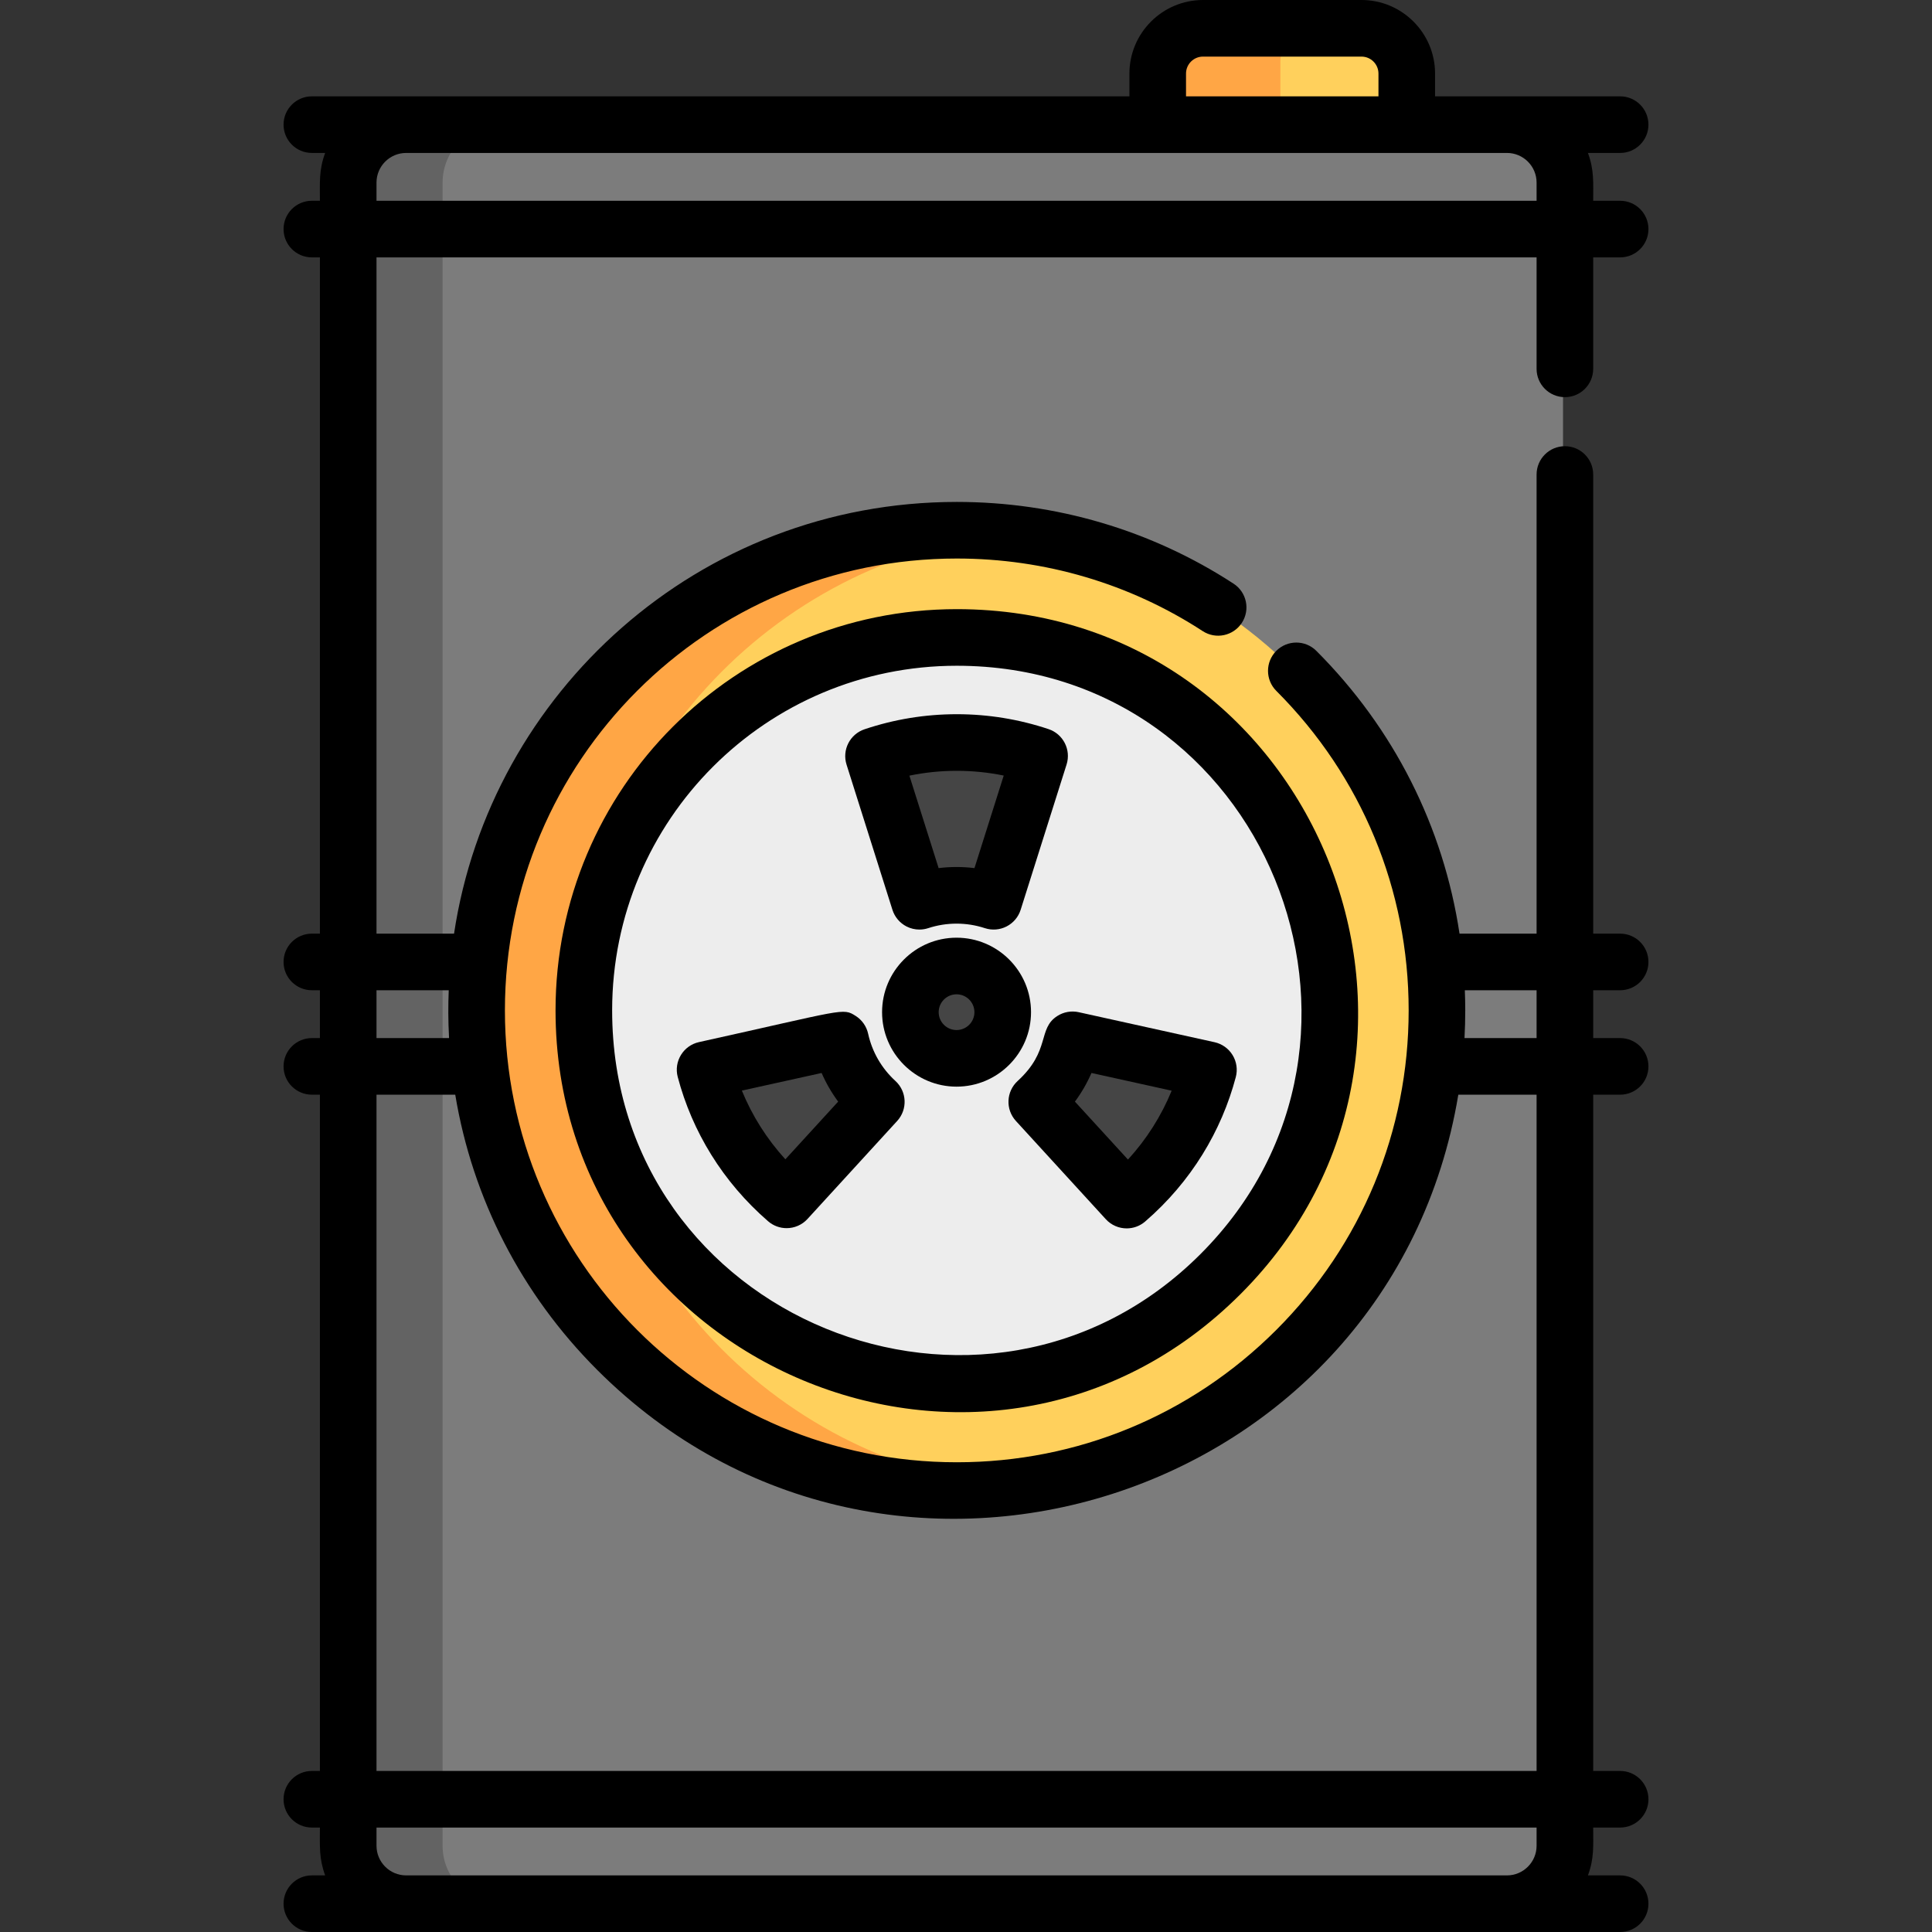 <?xml version="1.0" encoding="iso-8859-1"?>
<!-- Generator: Adobe Illustrator 19.0.0, SVG Export Plug-In . SVG Version: 6.00 Build 0)  -->
<svg xmlns="http://www.w3.org/2000/svg" xmlns:xlink="http://www.w3.org/1999/xlink" version="1.1" id="Capa_1" x="0px" y="0px" viewBox="0 0 512.001 512.001" style="enable-background:new 0 0 512.001 512.001;" xml:space="preserve">
<rect x="0" y="0" width="512.001" height="512.001" fill="#333333" stroke="none"/>
<path style="fill:#FFD05C;" d="M360.313,4.5h-42c-6.627,0-12,5.373-12,12v13.531h66.001V16.5C372.313,9.873,366.939,4.5,360.313,4.5  z"/>
<path style="fill:#FFA645;" d="M351.313,4.5h-33c-6.627,0-12,5.373-12,12v13.531h33V16.5C339.313,9.873,344.686,4.5,351.313,4.5z"/>
<path style="fill:#7C7C7C;" d="M414.218,489.145c0,8.48-6.873,15.355-15.354,15.355H107.137c-8.48,0-15.354-6.875-15.354-15.355  V48.385c0-8.479,6.873-15.354,15.354-15.354h291.726c8.48,0,15.354,6.875,15.354,15.354V489.145z"/>
<path style="fill:#636363;" d="M117.292,489.145V48.385c0-8.479,6.873-15.354,15.353-15.354h-25.509  c-8.48,0-15.354,6.875-15.354,15.354v440.759c0,8.48,6.873,15.355,15.354,15.355h25.509  C124.165,504.5,117.292,497.625,117.292,489.145z"/>
<path style="fill:#FFD05C;" d="M163.081,357.747c-24.033-24.035-37.27-55.99-37.27-89.981s13.236-65.946,37.27-89.981  c49.734-49.73,130.225-49.735,179.96,0c49.733,49.733,49.737,130.224,0,179.962C293.31,407.478,212.818,407.48,163.081,357.747z"/>
<path style="fill:#FFA645;" d="M154.229,267.766c0-66.399,50.334-119.539,113.042-126.462  c-76.064-8.403-141.459,50.952-141.459,126.462c0,75.612,65.489,134.852,141.46,126.462  C204.506,387.298,154.229,334.11,154.229,267.766z"/>
<path style="fill:#EDEDED;" d="M154.229,267.766c0-54.625,44.2-98.835,98.833-98.835c88.366,0,131.616,106.991,69.886,168.722  C260.467,400.134,154.229,355.064,154.229,267.766z"/>
<g>
	<path style="fill:#454545;" d="M252.999,253.5c-8.126,0-14.736,6.61-14.736,14.736c0,8.127,6.611,14.738,14.736,14.738   c8.127,0,14.738-6.611,14.738-14.738C267.738,260.11,261.127,253.5,252.999,253.5z"/>
	<path style="fill:#454545;" d="M224.687,275.024c-0.143-0.647-0.537-1.212-1.096-1.569c-1.247-0.795,1.019-0.976-37.768,7.596   c-0.665,0.147-1.241,0.559-1.595,1.14c-0.354,0.581-0.457,1.282-0.283,1.94c3.538,13.403,11.057,25.913,22.385,35.733   c1.023,0.887,2.567,0.799,3.482-0.201l23.77-25.975c0.932-1.019,0.862-2.6-0.156-3.531   C228.995,286.1,225.973,280.867,224.687,275.024z"/>
	<path style="fill:#454545;" d="M320.295,281.076l-36.002-7.955c-0.649-0.144-1.327-0.023-1.885,0.335   c-0.559,0.356-0.954,0.922-1.096,1.569c-1.284,5.841-4.306,11.072-8.738,15.131c-1.019,0.932-1.088,2.513-0.156,3.531   l23.826,26.035c0.492,0.538,1.167,0.813,1.845,0.813c2.096,0,18.203-14.136,24.084-36.379   C322.536,282.78,321.679,281.383,320.295,281.076z"/>
	<path style="fill:#454545;" d="M242.019,241.068c0.609,0.312,1.303,0.354,1.92,0.15c5.865-1.926,12.262-1.926,18.119,0   c0.634,0.208,1.326,0.154,1.921-0.15c0.594-0.305,1.042-0.834,1.244-1.472l12.17-38.506c0.411-1.301-0.297-2.691-1.591-3.124   c-14.501-4.846-30.539-5.024-45.597,0.038c-1.292,0.435-1.998,1.824-1.587,3.123C241.765,242.729,240.695,240.39,242.019,241.068z"/>
</g>
<path d="M273.233,268.236c0-10.883-8.855-19.736-19.738-19.736s-19.736,8.854-19.736,19.736c0,10.884,8.854,19.738,19.736,19.738  C264.379,287.975,273.233,279.12,273.233,268.236z M253.495,272.975c-2.611,0-4.736-2.126-4.736-4.738  c0-2.611,2.125-4.736,4.736-4.736c2.612,0,4.738,2.125,4.738,4.736C258.233,270.849,256.107,272.975,253.495,272.975z"/>
<path d="M253.557,161.431c-58.771,0-106.333,47.557-106.333,106.335c0,93.894,114.282,142.427,181.522,75.191  C395.139,276.561,348.651,161.431,253.557,161.431z M318.139,332.35c-57.025,57.028-155.914,17.096-155.914-64.584  c0-50.48,40.847-91.335,91.333-91.335C335.215,176.431,375.187,275.304,318.139,332.35z"/>
<path d="M230.065,273.949c-0.428-1.943-1.61-3.637-3.288-4.708c-3.495-2.23-2.809-1.631-41.537,6.928  c-4.149,0.916-6.723,5.109-5.634,9.237c3.826,14.49,11.948,27.837,23.944,38.235c1.418,1.229,3.167,1.833,4.91,1.833  c2.034,0,4.059-0.823,5.536-2.436l23.77-25.975c2.796-3.056,2.586-7.799-0.469-10.596  C233.63,283.11,231.129,278.782,230.065,273.949z M208.13,307.23c-4.902-5.37-8.806-11.543-11.529-18.21l21.137-4.671  c1.169,2.689,2.639,5.232,4.385,7.59L208.13,307.23z"/>
<path d="M280.212,269.242c-5.322,3.398-1.696,9.149-10.52,17.226c-3.055,2.797-3.265,7.54-0.469,10.596l23.826,26.035  c1.478,1.614,3.502,2.437,5.536,2.437c1.738,0,3.483-0.602,4.898-1.823c12.245-10.576,20.26-24.066,24.018-38.277  c0.522-1.975,0.216-4.076-0.847-5.82c-1.064-1.744-2.792-2.979-4.786-3.42l-36.002-7.955  C283.926,267.812,281.89,268.171,280.212,269.242z M310.504,289.045c-2.734,6.685-6.655,12.873-11.581,18.252l-14.056-15.358  c1.747-2.358,3.217-4.901,4.386-7.59L310.504,289.045z"/>
<path d="M236.503,241.104c0.604,1.911,1.947,3.501,3.73,4.415c1.068,0.548,2.242,0.825,3.421,0.825c0.788,0,1.578-0.124,2.341-0.375  c4.855-1.595,10.149-1.593,14.997,0c1.903,0.626,3.979,0.464,5.762-0.45c1.784-0.914,3.128-2.504,3.732-4.415l12.17-38.506  c1.233-3.903-0.892-8.075-4.774-9.373c-7.85-2.623-16.033-3.953-24.324-3.953c-8.341,0-16.567,1.344-24.45,3.994  c-3.876,1.304-5.994,5.471-4.762,9.369L236.503,241.104z M265.997,205.533l-7.751,24.524c-3.145-0.387-6.355-0.387-9.502,0  L241,205.556C249.192,203.856,257.792,203.847,265.997,205.533z"/>
<path d="M414.713,105.249c4.143,0,7.5-3.357,7.5-7.5V68.208h7.143c4.143,0,7.5-3.357,7.5-7.5s-3.357-7.5-7.5-7.5h-7.143  c0-4.919,0.276-8.135-1.391-12.676h8.533c4.143,0,7.5-3.357,7.5-7.5s-3.357-7.5-7.5-7.5c-10.736,0-39.508,0-49.047,0V19.5  c0-10.752-8.748-19.5-19.5-19.5h-42c-10.752,0-19.5,8.748-19.5,19.5v6.031c-8.016,0-206.491,0-216.662,0c-4.143,0-7.5,3.357-7.5,7.5  s3.357,7.5,7.5,7.5h3.523c-1.663,4.532-1.39,7.663-1.39,12.676h-2.133c-4.143,0-7.5,3.357-7.5,7.5s3.357,7.5,7.5,7.5h2.133v179.218  h-2.133c-4.143,0-7.5,3.357-7.5,7.5s3.357,7.5,7.5,7.5h2.133v12.678h-2.133c-4.143,0-7.5,3.357-7.5,7.5s3.357,7.5,7.5,7.5h2.133  v179.218h-2.133c-4.143,0-7.5,3.357-7.5,7.5s3.357,7.5,7.5,7.5h2.133c0,5.011-0.266,8.164,1.391,12.678h-3.524  c-4.143,0-7.5,3.357-7.5,7.5s3.357,7.5,7.5,7.5c3.25,0,342.005,0,346.71,0c4.143,0,7.5-3.357,7.5-7.5s-3.357-7.5-7.5-7.5h-8.534  c1.663-4.53,1.391-7.665,1.391-12.678h7.143c4.143,0,7.5-3.357,7.5-7.5s-3.357-7.5-7.5-7.5h-7.143V290.104h7.143  c4.143,0,7.5-3.357,7.5-7.5s-3.357-7.5-7.5-7.5h-7.143v-12.678h7.143c4.143,0,7.5-3.357,7.5-7.5c0-4.143-3.357-7.5-7.5-7.5h-7.143  V125.749c0-4.143-3.357-7.5-7.5-7.5c-4.142,0-7.5,3.357-7.5,7.5v121.677h-20.423c-4.255-28.27-17.358-54.353-37.948-74.945  c-2.93-2.928-7.678-2.928-10.607,0c-2.929,2.93-2.929,7.678,0,10.607c22.619,22.618,35.075,52.69,35.075,84.678  c0,31.986-12.456,62.059-35.075,84.678c-22.616,22.617-52.689,35.073-84.676,35.073c-66.191,0-119.751-53.559-119.751-119.751  c0-66.191,53.559-119.751,119.751-119.751c23.316,0,45.851,6.651,65.17,19.235c3.471,2.261,8.117,1.28,10.378-2.19  c2.261-3.471,1.28-8.117-2.19-10.378c-21.759-14.175-47.125-21.667-73.357-21.667c-68.488,0-123.626,50.588-133.232,114.411H99.778  V68.208h307.434v29.541C407.213,101.892,410.57,105.249,414.713,105.249z M407.213,489.145c0,4.331-3.523,7.855-7.853,7.855H107.632  c-4.33,0-7.854-3.524-7.854-7.855v-4.822h307.434L407.213,489.145L407.213,489.145z M407.213,262.426v12.678h-19.105  c0.13-2.435,0.201-4.881,0.201-7.338c0-1.786-0.044-3.565-0.113-5.34H407.213z M158.273,363.051  c77.289,77.283,210.334,34.727,228.196-72.947h20.744v179.218H99.778V290.104h20.867  C125.207,317.604,138.169,342.945,158.273,363.051z M118.919,262.426c-0.157,4.048-0.169,7.851,0.088,12.678H99.778v-12.678H118.919  z M314.308,19.5c0-2.482,2.019-4.5,4.5-4.5h42c2.481,0,4.5,2.018,4.5,4.5v6.031h-51V19.5z M99.778,53.207v-4.822  c0-4.33,3.523-7.854,7.854-7.854h199.176h66.001h26.551c4.33,0,7.853,3.523,7.853,7.854v4.822H99.778z"/>
<g>
</g>
<g>
</g>
<g>
</g>
<g>
</g>
<g>
</g>
<g>
</g>
<g>
</g>
<g>
</g>
<g>
</g>
<g>
</g>
<g>
</g>
<g>
</g>
<g>
</g>
<g>
</g>
<g>
</g>
</svg>
